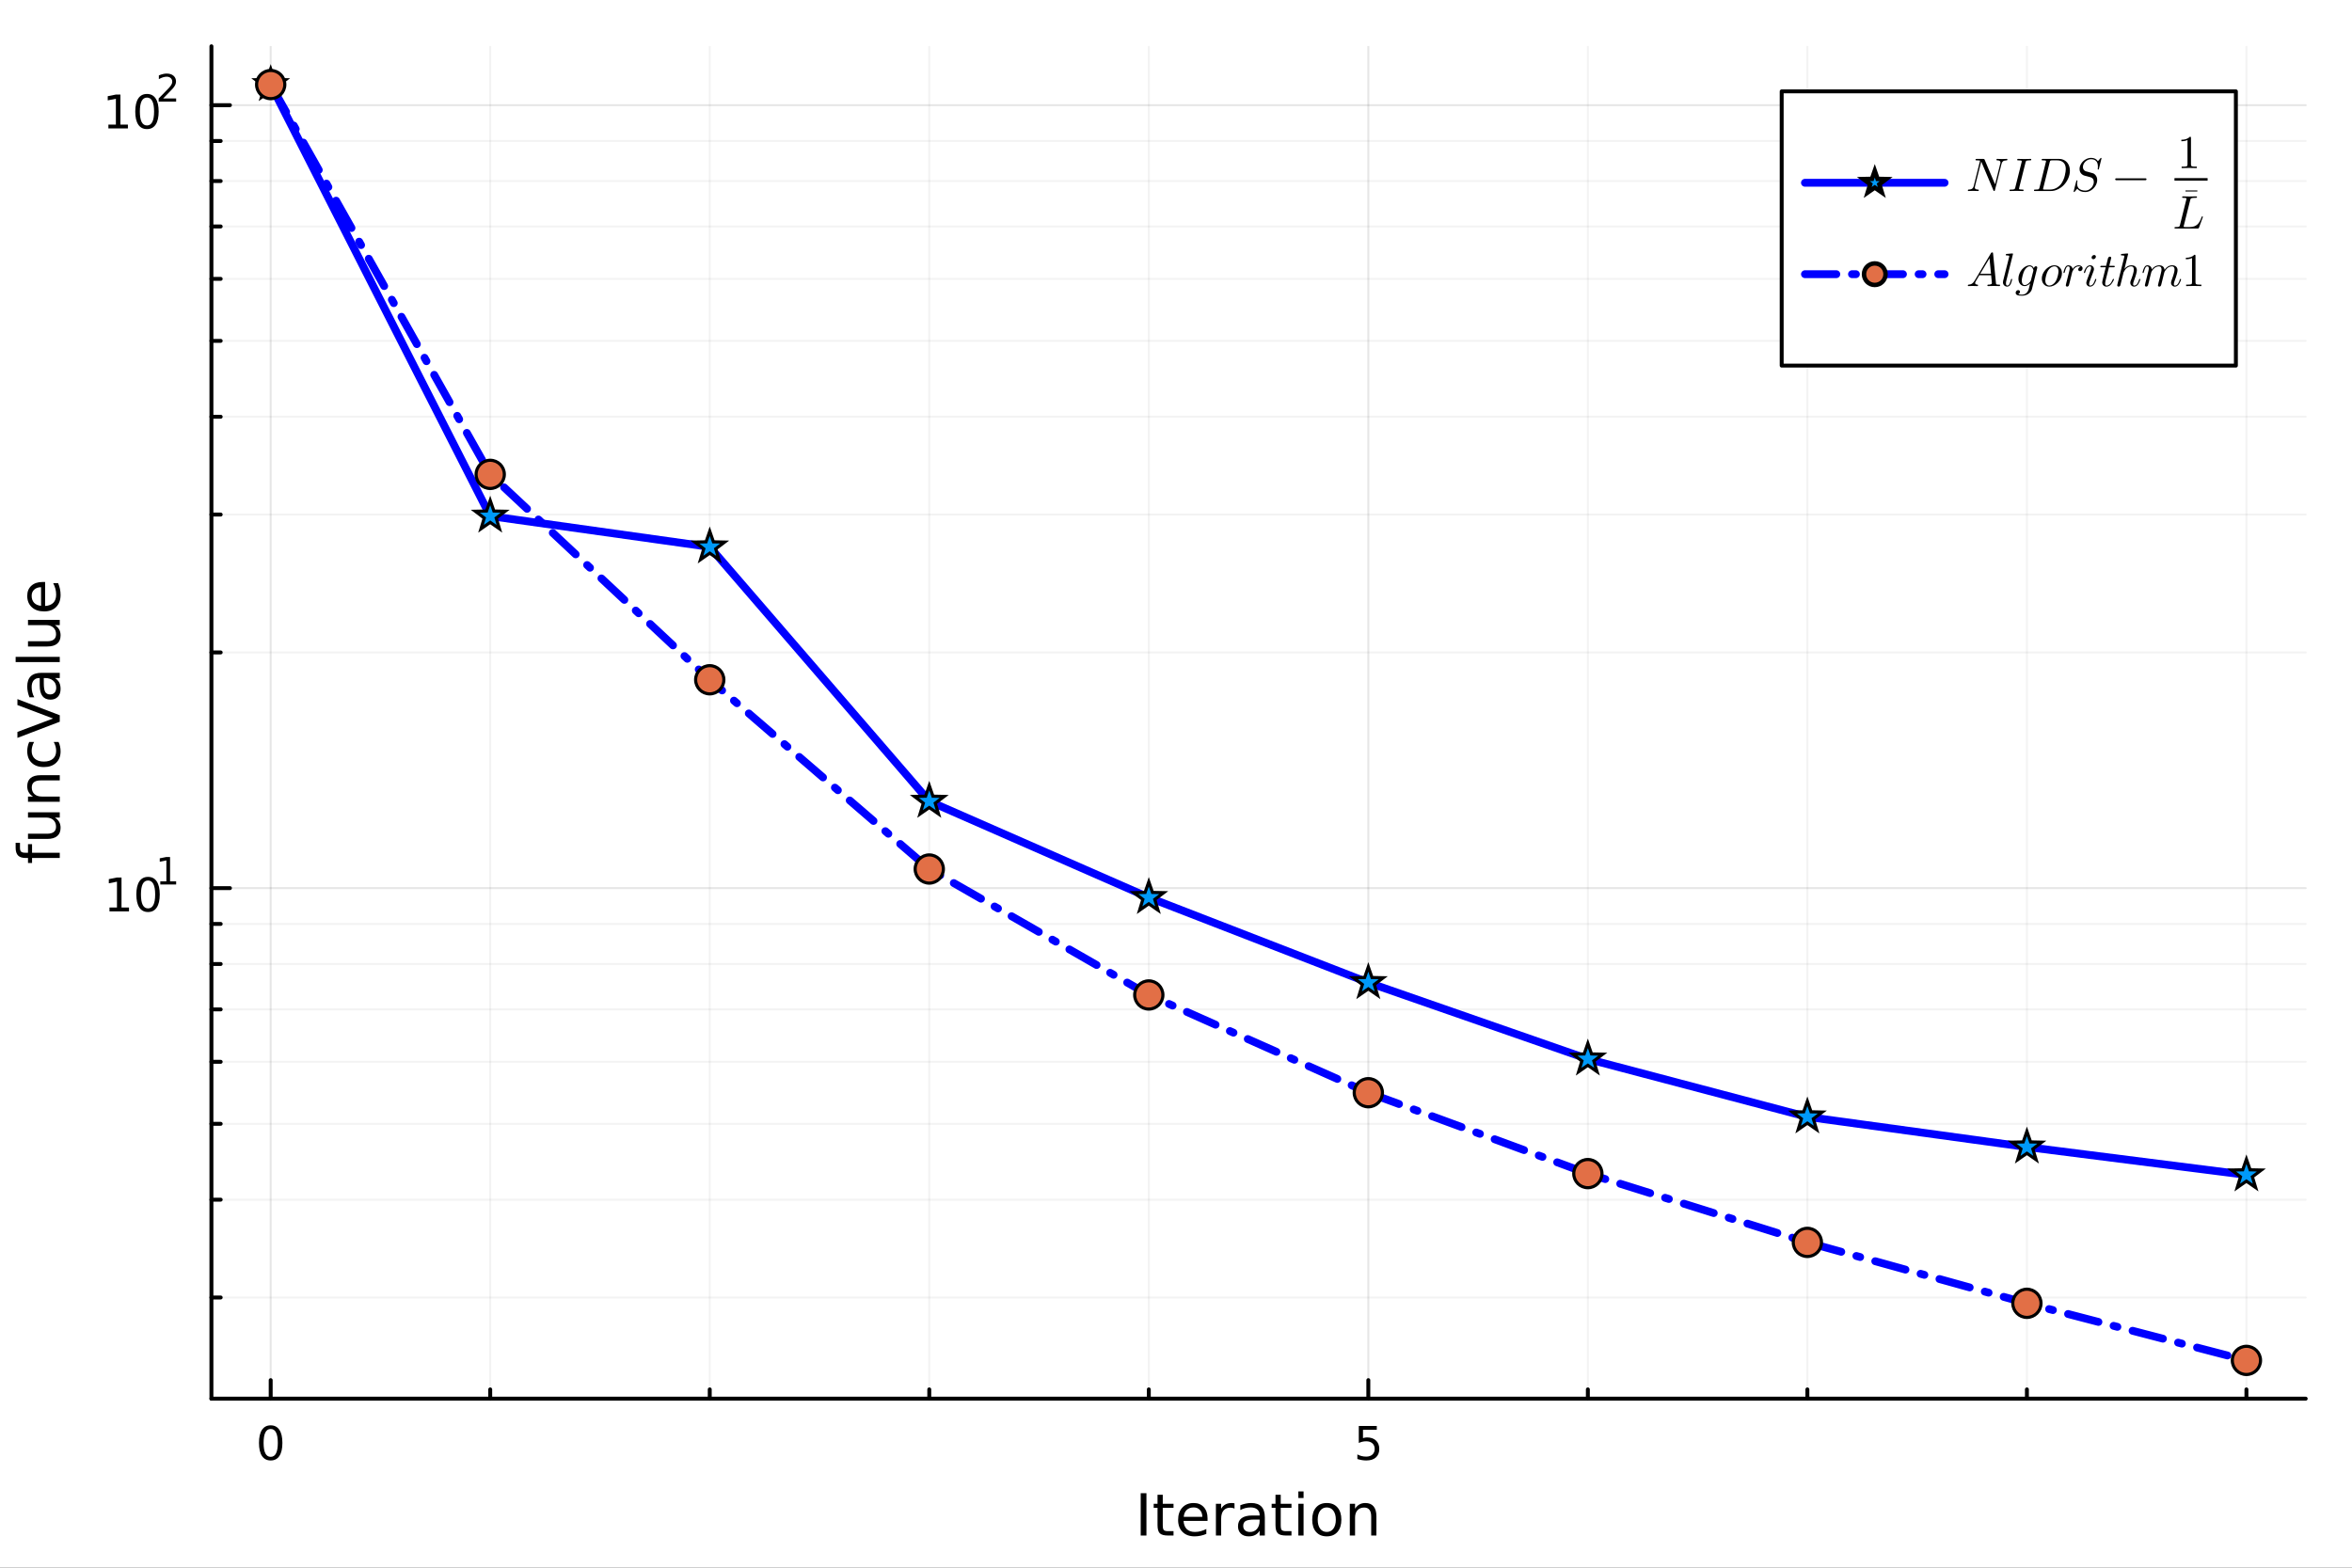 <?xml version="1.0" encoding="utf-8"?>
<svg xmlns="http://www.w3.org/2000/svg" xmlns:xlink="http://www.w3.org/1999/xlink" width="600" height="400" viewBox="0 0 2400 1600">
<rect x="0" y="0" width="2400" height="1600" fill="#333333" stroke="none"/>
<defs>
  <clipPath id="clip050">
    <rect x="0" y="0" width="2400" height="1600"/>
  </clipPath>
</defs>
<path clip-path="url(#clip050)" d="M0 1600 L2400 1600 L2400 0 L0 0  Z" fill="#ffffff" fill-rule="evenodd" fill-opacity="1"/>
<defs>
  <clipPath id="clip051">
    <rect x="480" y="0" width="1681" height="1600"/>
  </clipPath>
</defs>
<path clip-path="url(#clip050)" d="M215.737 1427.5 L2352.76 1427.5 L2352.76 47.244 L215.737 47.244  Z" fill="#ffffff" fill-rule="evenodd" fill-opacity="1"/>
<defs>
  <clipPath id="clip052">
    <rect x="215" y="47" width="2138" height="1381"/>
  </clipPath>
</defs>
<polyline clip-path="url(#clip052)" style="stroke:#000000; stroke-linecap:round; stroke-linejoin:round; stroke-width:2; stroke-opacity:0.05; fill:none" points="500.225,1427.5 500.225,47.244 "/>
<polyline clip-path="url(#clip052)" style="stroke:#000000; stroke-linecap:round; stroke-linejoin:round; stroke-width:2; stroke-opacity:0.05; fill:none" points="724.231,1427.5 724.231,47.244 "/>
<polyline clip-path="url(#clip052)" style="stroke:#000000; stroke-linecap:round; stroke-linejoin:round; stroke-width:2; stroke-opacity:0.05; fill:none" points="948.237,1427.5 948.237,47.244 "/>
<polyline clip-path="url(#clip052)" style="stroke:#000000; stroke-linecap:round; stroke-linejoin:round; stroke-width:2; stroke-opacity:0.05; fill:none" points="1172.24,1427.5 1172.24,47.244 "/>
<polyline clip-path="url(#clip052)" style="stroke:#000000; stroke-linecap:round; stroke-linejoin:round; stroke-width:2; stroke-opacity:0.05; fill:none" points="1620.26,1427.5 1620.26,47.244 "/>
<polyline clip-path="url(#clip052)" style="stroke:#000000; stroke-linecap:round; stroke-linejoin:round; stroke-width:2; stroke-opacity:0.05; fill:none" points="1844.26,1427.5 1844.26,47.244 "/>
<polyline clip-path="url(#clip052)" style="stroke:#000000; stroke-linecap:round; stroke-linejoin:round; stroke-width:2; stroke-opacity:0.05; fill:none" points="2068.27,1427.5 2068.27,47.244 "/>
<polyline clip-path="url(#clip052)" style="stroke:#000000; stroke-linecap:round; stroke-linejoin:round; stroke-width:2; stroke-opacity:0.05; fill:none" points="2292.27,1427.5 2292.27,47.244 "/>
<polyline clip-path="url(#clip052)" style="stroke:#000000; stroke-linecap:round; stroke-linejoin:round; stroke-width:2; stroke-opacity:0.05; fill:none" points="215.737,1324.24 2352.76,1324.24 "/>
<polyline clip-path="url(#clip052)" style="stroke:#000000; stroke-linecap:round; stroke-linejoin:round; stroke-width:2; stroke-opacity:0.05; fill:none" points="215.737,1224.4 2352.76,1224.4 "/>
<polyline clip-path="url(#clip052)" style="stroke:#000000; stroke-linecap:round; stroke-linejoin:round; stroke-width:2; stroke-opacity:0.05; fill:none" points="215.737,1146.97 2352.76,1146.97 "/>
<polyline clip-path="url(#clip052)" style="stroke:#000000; stroke-linecap:round; stroke-linejoin:round; stroke-width:2; stroke-opacity:0.05; fill:none" points="215.737,1083.69 2352.76,1083.69 "/>
<polyline clip-path="url(#clip052)" style="stroke:#000000; stroke-linecap:round; stroke-linejoin:round; stroke-width:2; stroke-opacity:0.05; fill:none" points="215.737,1030.2 2352.76,1030.2 "/>
<polyline clip-path="url(#clip052)" style="stroke:#000000; stroke-linecap:round; stroke-linejoin:round; stroke-width:2; stroke-opacity:0.05; fill:none" points="215.737,983.859 2352.76,983.859 "/>
<polyline clip-path="url(#clip052)" style="stroke:#000000; stroke-linecap:round; stroke-linejoin:round; stroke-width:2; stroke-opacity:0.05; fill:none" points="215.737,942.985 2352.76,942.985 "/>
<polyline clip-path="url(#clip052)" style="stroke:#000000; stroke-linecap:round; stroke-linejoin:round; stroke-width:2; stroke-opacity:0.05; fill:none" points="215.737,665.876 2352.76,665.876 "/>
<polyline clip-path="url(#clip052)" style="stroke:#000000; stroke-linecap:round; stroke-linejoin:round; stroke-width:2; stroke-opacity:0.05; fill:none" points="215.737,525.166 2352.76,525.166 "/>
<polyline clip-path="url(#clip052)" style="stroke:#000000; stroke-linecap:round; stroke-linejoin:round; stroke-width:2; stroke-opacity:0.05; fill:none" points="215.737,425.331 2352.76,425.331 "/>
<polyline clip-path="url(#clip052)" style="stroke:#000000; stroke-linecap:round; stroke-linejoin:round; stroke-width:2; stroke-opacity:0.05; fill:none" points="215.737,347.893 2352.76,347.893 "/>
<polyline clip-path="url(#clip052)" style="stroke:#000000; stroke-linecap:round; stroke-linejoin:round; stroke-width:2; stroke-opacity:0.05; fill:none" points="215.737,284.621 2352.76,284.621 "/>
<polyline clip-path="url(#clip052)" style="stroke:#000000; stroke-linecap:round; stroke-linejoin:round; stroke-width:2; stroke-opacity:0.05; fill:none" points="215.737,231.126 2352.76,231.126 "/>
<polyline clip-path="url(#clip052)" style="stroke:#000000; stroke-linecap:round; stroke-linejoin:round; stroke-width:2; stroke-opacity:0.05; fill:none" points="215.737,184.786 2352.76,184.786 "/>
<polyline clip-path="url(#clip052)" style="stroke:#000000; stroke-linecap:round; stroke-linejoin:round; stroke-width:2; stroke-opacity:0.05; fill:none" points="215.737,143.911 2352.76,143.911 "/>
<polyline clip-path="url(#clip052)" style="stroke:#000000; stroke-linecap:round; stroke-linejoin:round; stroke-width:2; stroke-opacity:0.1; fill:none" points="276.219,1427.5 276.219,47.244 "/>
<polyline clip-path="url(#clip052)" style="stroke:#000000; stroke-linecap:round; stroke-linejoin:round; stroke-width:2; stroke-opacity:0.1; fill:none" points="1396.25,1427.5 1396.25,47.244 "/>
<polyline clip-path="url(#clip052)" style="stroke:#000000; stroke-linecap:round; stroke-linejoin:round; stroke-width:2; stroke-opacity:0.1; fill:none" points="215.737,906.421 2352.76,906.421 "/>
<polyline clip-path="url(#clip052)" style="stroke:#000000; stroke-linecap:round; stroke-linejoin:round; stroke-width:2; stroke-opacity:0.1; fill:none" points="215.737,107.348 2352.76,107.348 "/>
<polyline clip-path="url(#clip050)" style="stroke:#000000; stroke-linecap:round; stroke-linejoin:round; stroke-width:4; stroke-opacity:1; fill:none" points="215.737,1427.5 2352.76,1427.5 "/>
<polyline clip-path="url(#clip050)" style="stroke:#000000; stroke-linecap:round; stroke-linejoin:round; stroke-width:4; stroke-opacity:1; fill:none" points="276.219,1427.5 276.219,1408.6 "/>
<polyline clip-path="url(#clip050)" style="stroke:#000000; stroke-linecap:round; stroke-linejoin:round; stroke-width:4; stroke-opacity:1; fill:none" points="1396.25,1427.5 1396.25,1408.6 "/>
<polyline clip-path="url(#clip050)" style="stroke:#000000; stroke-linecap:round; stroke-linejoin:round; stroke-width:4; stroke-opacity:1; fill:none" points="500.225,1427.5 500.225,1418.05 "/>
<polyline clip-path="url(#clip050)" style="stroke:#000000; stroke-linecap:round; stroke-linejoin:round; stroke-width:4; stroke-opacity:1; fill:none" points="724.231,1427.5 724.231,1418.05 "/>
<polyline clip-path="url(#clip050)" style="stroke:#000000; stroke-linecap:round; stroke-linejoin:round; stroke-width:4; stroke-opacity:1; fill:none" points="948.237,1427.5 948.237,1418.05 "/>
<polyline clip-path="url(#clip050)" style="stroke:#000000; stroke-linecap:round; stroke-linejoin:round; stroke-width:4; stroke-opacity:1; fill:none" points="1172.24,1427.5 1172.24,1418.05 "/>
<polyline clip-path="url(#clip050)" style="stroke:#000000; stroke-linecap:round; stroke-linejoin:round; stroke-width:4; stroke-opacity:1; fill:none" points="1620.26,1427.5 1620.26,1418.05 "/>
<polyline clip-path="url(#clip050)" style="stroke:#000000; stroke-linecap:round; stroke-linejoin:round; stroke-width:4; stroke-opacity:1; fill:none" points="1844.26,1427.5 1844.26,1418.05 "/>
<polyline clip-path="url(#clip050)" style="stroke:#000000; stroke-linecap:round; stroke-linejoin:round; stroke-width:4; stroke-opacity:1; fill:none" points="2068.27,1427.5 2068.27,1418.05 "/>
<polyline clip-path="url(#clip050)" style="stroke:#000000; stroke-linecap:round; stroke-linejoin:round; stroke-width:4; stroke-opacity:1; fill:none" points="2292.27,1427.5 2292.27,1418.05 "/>
<path clip-path="url(#clip050)" d="M276.219 1458.42 Q272.608 1458.42 270.779 1461.98 Q268.974 1465.52 268.974 1472.65 Q268.974 1479.76 270.779 1483.33 Q272.608 1486.87 276.219 1486.87 Q279.853 1486.87 281.659 1483.33 Q283.487 1479.76 283.487 1472.65 Q283.487 1465.52 281.659 1461.98 Q279.853 1458.42 276.219 1458.42 M276.219 1454.71 Q282.029 1454.71 285.085 1459.32 Q288.163 1463.9 288.163 1472.65 Q288.163 1481.38 285.085 1485.99 Q282.029 1490.57 276.219 1490.57 Q270.409 1490.57 267.33 1485.99 Q264.275 1481.38 264.275 1472.65 Q264.275 1463.9 267.33 1459.32 Q270.409 1454.71 276.219 1454.71 Z" fill="#000000" fill-rule="nonzero" fill-opacity="1" /><path clip-path="url(#clip050)" d="M1386.53 1455.34 L1404.88 1455.34 L1404.88 1459.28 L1390.81 1459.28 L1390.81 1467.75 Q1391.83 1467.4 1392.85 1467.24 Q1393.87 1467.05 1394.88 1467.05 Q1400.67 1467.05 1404.05 1470.22 Q1407.43 1473.4 1407.43 1478.81 Q1407.43 1484.39 1403.96 1487.49 Q1400.49 1490.57 1394.17 1490.57 Q1391.99 1490.57 1389.72 1490.2 Q1387.48 1489.83 1385.07 1489.09 L1385.07 1484.39 Q1387.15 1485.52 1389.37 1486.08 Q1391.6 1486.64 1394.07 1486.64 Q1398.08 1486.64 1400.42 1484.53 Q1402.75 1482.42 1402.75 1478.81 Q1402.75 1475.2 1400.42 1473.09 Q1398.08 1470.99 1394.07 1470.99 Q1392.2 1470.99 1390.32 1471.4 Q1388.47 1471.82 1386.53 1472.7 L1386.53 1455.34 Z" fill="#000000" fill-rule="nonzero" fill-opacity="1" /><path clip-path="url(#clip050)" d="M1163.99 1523.98 L1169.84 1523.98 L1169.84 1567.18 L1163.99 1567.18 L1163.99 1523.98 Z" fill="#000000" fill-rule="nonzero" fill-opacity="1" /><path clip-path="url(#clip050)" d="M1186.5 1525.57 L1186.5 1534.77 L1197.47 1534.77 L1197.47 1538.91 L1186.5 1538.91 L1186.5 1556.5 Q1186.5 1560.47 1187.57 1561.6 Q1188.67 1562.72 1192 1562.72 L1197.47 1562.72 L1197.47 1567.18 L1192 1567.18 Q1185.84 1567.18 1183.49 1564.89 Q1181.15 1562.58 1181.15 1556.5 L1181.15 1538.91 L1177.24 1538.91 L1177.24 1534.77 L1181.15 1534.77 L1181.15 1525.57 L1186.5 1525.57 Z" fill="#000000" fill-rule="nonzero" fill-opacity="1" /><path clip-path="url(#clip050)" d="M1232.19 1549.65 L1232.19 1552.25 L1207.71 1552.25 Q1208.06 1557.75 1211.01 1560.64 Q1213.99 1563.51 1219.29 1563.51 Q1222.35 1563.51 1225.22 1562.75 Q1228.11 1562 1230.95 1560.5 L1230.95 1565.53 Q1228.08 1566.75 1225.07 1567.38 Q1222.07 1568.02 1218.97 1568.02 Q1211.21 1568.02 1206.67 1563.51 Q1202.16 1558.99 1202.16 1551.29 Q1202.16 1543.34 1206.44 1538.68 Q1210.75 1533.99 1218.04 1533.99 Q1224.58 1533.99 1228.37 1538.22 Q1232.19 1542.41 1232.19 1549.65 M1226.87 1548.08 Q1226.81 1543.71 1224.41 1541.11 Q1222.04 1538.51 1218.1 1538.51 Q1213.65 1538.51 1210.95 1541.02 Q1208.29 1543.54 1207.89 1548.11 L1226.87 1548.08 Z" fill="#000000" fill-rule="nonzero" fill-opacity="1" /><path clip-path="url(#clip050)" d="M1259.71 1539.75 Q1258.81 1539.23 1257.74 1539 Q1256.7 1538.74 1255.43 1538.74 Q1250.91 1538.74 1248.48 1541.69 Q1246.08 1544.61 1246.08 1550.11 L1246.08 1567.18 L1240.73 1567.18 L1240.73 1534.77 L1246.08 1534.77 L1246.08 1539.81 Q1247.76 1536.86 1250.45 1535.44 Q1253.14 1533.99 1256.99 1533.99 Q1257.54 1533.99 1258.21 1534.08 Q1258.87 1534.14 1259.68 1534.28 L1259.71 1539.75 Z" fill="#000000" fill-rule="nonzero" fill-opacity="1" /><path clip-path="url(#clip050)" d="M1280.02 1550.89 Q1273.57 1550.89 1271.08 1552.37 Q1268.59 1553.84 1268.59 1557.4 Q1268.59 1560.24 1270.44 1561.91 Q1272.33 1563.56 1275.54 1563.56 Q1279.96 1563.56 1282.63 1560.44 Q1285.32 1557.28 1285.32 1552.08 L1285.32 1550.89 L1280.02 1550.89 M1290.64 1548.69 L1290.64 1567.18 L1285.32 1567.18 L1285.32 1562.26 Q1283.49 1565.21 1280.77 1566.63 Q1278.05 1568.02 1274.12 1568.02 Q1269.14 1568.02 1266.19 1565.24 Q1263.27 1562.43 1263.27 1557.75 Q1263.27 1552.28 1266.91 1549.5 Q1270.59 1546.72 1277.85 1546.72 L1285.32 1546.72 L1285.32 1546.2 Q1285.32 1542.53 1282.89 1540.53 Q1280.49 1538.51 1276.12 1538.51 Q1273.34 1538.51 1270.7 1539.17 Q1268.07 1539.84 1265.64 1541.17 L1265.64 1536.25 Q1268.56 1535.12 1271.31 1534.57 Q1274.06 1533.99 1276.67 1533.99 Q1283.7 1533.99 1287.17 1537.64 Q1290.64 1541.28 1290.64 1548.69 Z" fill="#000000" fill-rule="nonzero" fill-opacity="1" /><path clip-path="url(#clip050)" d="M1306.87 1525.57 L1306.87 1534.77 L1317.84 1534.77 L1317.84 1538.91 L1306.87 1538.91 L1306.87 1556.5 Q1306.87 1560.47 1307.94 1561.6 Q1309.04 1562.72 1312.37 1562.72 L1317.84 1562.72 L1317.84 1567.18 L1312.37 1567.18 Q1306.21 1567.18 1303.86 1564.89 Q1301.52 1562.58 1301.52 1556.5 L1301.52 1538.91 L1297.61 1538.91 L1297.61 1534.77 L1301.52 1534.77 L1301.52 1525.57 L1306.87 1525.57 Z" fill="#000000" fill-rule="nonzero" fill-opacity="1" /><path clip-path="url(#clip050)" d="M1324.84 1534.77 L1330.17 1534.77 L1330.17 1567.18 L1324.84 1567.18 L1324.84 1534.77 M1324.84 1522.16 L1330.17 1522.16 L1330.17 1528.9 L1324.84 1528.9 L1324.84 1522.16 Z" fill="#000000" fill-rule="nonzero" fill-opacity="1" /><path clip-path="url(#clip050)" d="M1353.86 1538.51 Q1349.58 1538.51 1347.09 1541.86 Q1344.61 1545.19 1344.61 1551.01 Q1344.61 1556.82 1347.06 1560.18 Q1349.55 1563.51 1353.86 1563.51 Q1358.12 1563.51 1360.61 1560.15 Q1363.09 1556.79 1363.09 1551.01 Q1363.09 1545.25 1360.61 1541.89 Q1358.12 1538.51 1353.86 1538.51 M1353.86 1533.99 Q1360.81 1533.99 1364.77 1538.51 Q1368.74 1543.02 1368.74 1551.01 Q1368.74 1558.96 1364.77 1563.51 Q1360.81 1568.02 1353.86 1568.02 Q1346.89 1568.02 1342.93 1563.51 Q1338.99 1558.96 1338.99 1551.01 Q1338.99 1543.02 1342.93 1538.51 Q1346.89 1533.99 1353.86 1533.99 Z" fill="#000000" fill-rule="nonzero" fill-opacity="1" /><path clip-path="url(#clip050)" d="M1404.5 1547.62 L1404.5 1567.18 L1399.18 1567.18 L1399.18 1547.79 Q1399.18 1543.19 1397.38 1540.91 Q1395.59 1538.62 1392 1538.62 Q1387.69 1538.62 1385.2 1541.37 Q1382.71 1544.12 1382.71 1548.86 L1382.71 1567.18 L1377.36 1567.18 L1377.36 1534.77 L1382.71 1534.77 L1382.71 1539.81 Q1384.62 1536.88 1387.2 1535.44 Q1389.8 1533.99 1393.19 1533.99 Q1398.77 1533.99 1401.64 1537.46 Q1404.5 1540.91 1404.5 1547.62 Z" fill="#000000" fill-rule="nonzero" fill-opacity="1" /><polyline clip-path="url(#clip050)" style="stroke:#000000; stroke-linecap:round; stroke-linejoin:round; stroke-width:4; stroke-opacity:1; fill:none" points="215.737,1427.5 215.737,47.244 "/>
<polyline clip-path="url(#clip050)" style="stroke:#000000; stroke-linecap:round; stroke-linejoin:round; stroke-width:4; stroke-opacity:1; fill:none" points="215.737,906.421 234.635,906.421 "/>
<polyline clip-path="url(#clip050)" style="stroke:#000000; stroke-linecap:round; stroke-linejoin:round; stroke-width:4; stroke-opacity:1; fill:none" points="215.737,107.348 234.635,107.348 "/>
<polyline clip-path="url(#clip050)" style="stroke:#000000; stroke-linecap:round; stroke-linejoin:round; stroke-width:4; stroke-opacity:1; fill:none" points="215.737,1324.24 225.186,1324.24 "/>
<polyline clip-path="url(#clip050)" style="stroke:#000000; stroke-linecap:round; stroke-linejoin:round; stroke-width:4; stroke-opacity:1; fill:none" points="215.737,1224.4 225.186,1224.4 "/>
<polyline clip-path="url(#clip050)" style="stroke:#000000; stroke-linecap:round; stroke-linejoin:round; stroke-width:4; stroke-opacity:1; fill:none" points="215.737,1146.97 225.186,1146.97 "/>
<polyline clip-path="url(#clip050)" style="stroke:#000000; stroke-linecap:round; stroke-linejoin:round; stroke-width:4; stroke-opacity:1; fill:none" points="215.737,1083.69 225.186,1083.69 "/>
<polyline clip-path="url(#clip050)" style="stroke:#000000; stroke-linecap:round; stroke-linejoin:round; stroke-width:4; stroke-opacity:1; fill:none" points="215.737,1030.2 225.186,1030.2 "/>
<polyline clip-path="url(#clip050)" style="stroke:#000000; stroke-linecap:round; stroke-linejoin:round; stroke-width:4; stroke-opacity:1; fill:none" points="215.737,983.859 225.186,983.859 "/>
<polyline clip-path="url(#clip050)" style="stroke:#000000; stroke-linecap:round; stroke-linejoin:round; stroke-width:4; stroke-opacity:1; fill:none" points="215.737,942.985 225.186,942.985 "/>
<polyline clip-path="url(#clip050)" style="stroke:#000000; stroke-linecap:round; stroke-linejoin:round; stroke-width:4; stroke-opacity:1; fill:none" points="215.737,665.876 225.186,665.876 "/>
<polyline clip-path="url(#clip050)" style="stroke:#000000; stroke-linecap:round; stroke-linejoin:round; stroke-width:4; stroke-opacity:1; fill:none" points="215.737,525.166 225.186,525.166 "/>
<polyline clip-path="url(#clip050)" style="stroke:#000000; stroke-linecap:round; stroke-linejoin:round; stroke-width:4; stroke-opacity:1; fill:none" points="215.737,425.331 225.186,425.331 "/>
<polyline clip-path="url(#clip050)" style="stroke:#000000; stroke-linecap:round; stroke-linejoin:round; stroke-width:4; stroke-opacity:1; fill:none" points="215.737,347.893 225.186,347.893 "/>
<polyline clip-path="url(#clip050)" style="stroke:#000000; stroke-linecap:round; stroke-linejoin:round; stroke-width:4; stroke-opacity:1; fill:none" points="215.737,284.621 225.186,284.621 "/>
<polyline clip-path="url(#clip050)" style="stroke:#000000; stroke-linecap:round; stroke-linejoin:round; stroke-width:4; stroke-opacity:1; fill:none" points="215.737,231.126 225.186,231.126 "/>
<polyline clip-path="url(#clip050)" style="stroke:#000000; stroke-linecap:round; stroke-linejoin:round; stroke-width:4; stroke-opacity:1; fill:none" points="215.737,184.786 225.186,184.786 "/>
<polyline clip-path="url(#clip050)" style="stroke:#000000; stroke-linecap:round; stroke-linejoin:round; stroke-width:4; stroke-opacity:1; fill:none" points="215.737,143.911 225.186,143.911 "/>
<path clip-path="url(#clip050)" d="M111.721 926.213 L119.36 926.213 L119.36 899.848 L111.05 901.515 L111.05 897.255 L119.314 895.589 L123.99 895.589 L123.99 926.213 L131.628 926.213 L131.628 930.149 L111.721 930.149 L111.721 926.213 Z" fill="#000000" fill-rule="nonzero" fill-opacity="1" /><path clip-path="url(#clip050)" d="M151.073 898.667 Q147.462 898.667 145.633 902.232 Q143.827 905.774 143.827 912.903 Q143.827 920.01 145.633 923.575 Q147.462 927.116 151.073 927.116 Q154.707 927.116 156.513 923.575 Q158.341 920.01 158.341 912.903 Q158.341 905.774 156.513 902.232 Q154.707 898.667 151.073 898.667 M151.073 894.964 Q156.883 894.964 159.938 899.57 Q163.017 904.153 163.017 912.903 Q163.017 921.63 159.938 926.237 Q156.883 930.82 151.073 930.82 Q145.263 930.82 142.184 926.237 Q139.128 921.63 139.128 912.903 Q139.128 904.153 142.184 899.57 Q145.263 894.964 151.073 894.964 Z" fill="#000000" fill-rule="nonzero" fill-opacity="1" /><path clip-path="url(#clip050)" d="M163.563 899.541 L169.769 899.541 L169.769 878.119 L163.017 879.473 L163.017 876.012 L169.732 874.658 L173.531 874.658 L173.531 899.541 L179.737 899.541 L179.737 902.738 L163.563 902.738 L163.563 899.541 Z" fill="#000000" fill-rule="nonzero" fill-opacity="1" /><path clip-path="url(#clip050)" d="M110.611 127.14 L118.25 127.14 L118.25 100.775 L109.94 102.441 L109.94 98.182 L118.204 96.516 L122.88 96.516 L122.88 127.14 L130.519 127.14 L130.519 131.075 L110.611 131.075 L110.611 127.14 Z" fill="#000000" fill-rule="nonzero" fill-opacity="1" /><path clip-path="url(#clip050)" d="M149.963 99.594 Q146.352 99.594 144.523 103.159 Q142.718 106.701 142.718 113.83 Q142.718 120.937 144.523 124.501 Q146.352 128.043 149.963 128.043 Q153.597 128.043 155.403 124.501 Q157.232 120.937 157.232 113.83 Q157.232 106.701 155.403 103.159 Q153.597 99.594 149.963 99.594 M149.963 95.891 Q155.773 95.891 158.829 100.497 Q161.907 105.08 161.907 113.83 Q161.907 122.557 158.829 127.163 Q155.773 131.747 149.963 131.747 Q144.153 131.747 141.074 127.163 Q138.019 122.557 138.019 113.83 Q138.019 105.08 141.074 100.497 Q144.153 95.891 149.963 95.891 Z" fill="#000000" fill-rule="nonzero" fill-opacity="1" /><path clip-path="url(#clip050)" d="M166.478 100.468 L179.737 100.468 L179.737 103.665 L161.907 103.665 L161.907 100.468 Q164.07 98.23 167.794 94.468 Q171.537 90.688 172.496 89.597 Q174.321 87.547 175.035 86.136 Q175.769 84.707 175.769 83.334 Q175.769 81.096 174.189 79.685 Q172.628 78.275 170.108 78.275 Q168.321 78.275 166.327 78.895 Q164.352 79.516 162.096 80.776 L162.096 76.939 Q164.39 76.018 166.384 75.547 Q168.377 75.077 170.032 75.077 Q174.396 75.077 176.991 77.259 Q179.587 79.441 179.587 83.089 Q179.587 84.82 178.929 86.381 Q178.289 87.923 176.578 90.029 Q176.107 90.575 173.587 93.189 Q171.067 95.785 166.478 100.468 Z" fill="#000000" fill-rule="nonzero" fill-opacity="1" /><path clip-path="url(#clip050)" d="M15.957 860.129 L20.384 860.129 L20.384 865.221 Q20.384 868.086 21.542 869.214 Q22.699 870.314 25.708 870.314 L28.573 870.314 L28.573 861.547 L32.711 861.547 L32.711 870.314 L60.98 870.314 L60.98 875.667 L32.711 875.667 L32.711 880.76 L28.573 880.76 L28.573 875.667 L26.316 875.667 Q20.905 875.667 18.446 873.15 Q15.957 870.632 15.957 865.164 L15.957 860.129 Z" fill="#000000" fill-rule="nonzero" fill-opacity="1" /><path clip-path="url(#clip050)" d="M48.191 856.223 L28.573 856.223 L28.573 850.899 L47.988 850.899 Q52.589 850.899 54.904 849.105 Q57.19 847.311 57.19 843.723 Q57.19 839.411 54.441 836.923 Q51.692 834.406 46.947 834.406 L28.573 834.406 L28.573 829.082 L60.98 829.082 L60.98 834.406 L56.003 834.406 Q58.955 836.344 60.401 838.919 Q61.819 841.466 61.819 844.851 Q61.819 850.436 58.347 853.329 Q54.875 856.223 48.191 856.223 M27.792 842.826 L27.792 842.826 Z" fill="#000000" fill-rule="nonzero" fill-opacity="1" /><path clip-path="url(#clip050)" d="M41.42 791.177 L60.98 791.177 L60.98 796.501 L41.594 796.501 Q36.993 796.501 34.707 798.295 Q32.421 800.089 32.421 803.677 Q32.421 807.988 35.17 810.476 Q37.919 812.965 42.664 812.965 L60.98 812.965 L60.98 818.318 L28.573 818.318 L28.573 812.965 L33.608 812.965 Q30.685 811.055 29.238 808.48 Q27.792 805.876 27.792 802.49 Q27.792 796.906 31.264 794.041 Q34.707 791.177 41.42 791.177 Z" fill="#000000" fill-rule="nonzero" fill-opacity="1" /><path clip-path="url(#clip050)" d="M29.817 757.236 L34.794 757.236 Q33.55 759.493 32.942 761.779 Q32.306 764.036 32.306 766.35 Q32.306 771.53 35.604 774.394 Q38.874 777.259 44.806 777.259 Q50.737 777.259 54.036 774.394 Q57.305 771.53 57.305 766.35 Q57.305 764.036 56.698 761.779 Q56.061 759.493 54.817 757.236 L59.736 757.236 Q60.778 759.464 61.298 761.865 Q61.819 764.238 61.819 766.929 Q61.819 774.25 57.219 778.561 Q52.618 782.872 44.806 782.872 Q36.877 782.872 32.334 778.532 Q27.792 774.163 27.792 766.582 Q27.792 764.122 28.312 761.779 Q28.804 759.435 29.817 757.236 Z" fill="#000000" fill-rule="nonzero" fill-opacity="1" /><path clip-path="url(#clip050)" d="M60.98 736.605 L17.78 753.098 L17.78 746.993 L54.151 733.307 L17.78 719.591 L17.78 713.515 L60.98 729.979 L60.98 736.605 Z" fill="#000000" fill-rule="nonzero" fill-opacity="1" /><path clip-path="url(#clip050)" d="M44.69 697.311 Q44.69 703.764 46.165 706.252 Q47.641 708.741 51.2 708.741 Q54.036 708.741 55.714 706.889 Q57.363 705.008 57.363 701.796 Q57.363 697.369 54.238 694.707 Q51.084 692.016 45.876 692.016 L44.69 692.016 L44.69 697.311 M42.491 686.692 L60.98 686.692 L60.98 692.016 L56.061 692.016 Q59.013 693.839 60.43 696.559 Q61.819 699.279 61.819 703.214 Q61.819 708.191 59.041 711.142 Q56.235 714.065 51.547 714.065 Q46.079 714.065 43.301 710.419 Q40.523 706.744 40.523 699.482 L40.523 692.016 L40.002 692.016 Q36.328 692.016 34.331 694.447 Q32.306 696.848 32.306 701.218 Q32.306 703.995 32.971 706.628 Q33.637 709.262 34.968 711.692 L30.049 711.692 Q28.92 708.77 28.37 706.021 Q27.792 703.272 27.792 700.668 Q27.792 693.637 31.438 690.164 Q35.083 686.692 42.491 686.692 Z" fill="#000000" fill-rule="nonzero" fill-opacity="1" /><path clip-path="url(#clip050)" d="M15.957 675.726 L15.957 670.402 L60.98 670.402 L60.98 675.726 L15.957 675.726 Z" fill="#000000" fill-rule="nonzero" fill-opacity="1" /><path clip-path="url(#clip050)" d="M48.191 659.812 L28.573 659.812 L28.573 654.488 L47.988 654.488 Q52.589 654.488 54.904 652.694 Q57.19 650.9 57.19 647.312 Q57.19 643 54.441 640.512 Q51.692 637.995 46.947 637.995 L28.573 637.995 L28.573 632.671 L60.98 632.671 L60.98 637.995 L56.003 637.995 Q58.955 639.933 60.401 642.508 Q61.819 645.055 61.819 648.44 Q61.819 654.025 58.347 656.918 Q54.875 659.812 48.191 659.812 M27.792 646.415 L27.792 646.415 Z" fill="#000000" fill-rule="nonzero" fill-opacity="1" /><path clip-path="url(#clip050)" d="M43.446 593.984 L46.05 593.984 L46.05 618.463 Q51.547 618.116 54.441 615.165 Q57.305 612.185 57.305 606.889 Q57.305 603.822 56.553 600.958 Q55.801 598.064 54.296 595.229 L59.331 595.229 Q60.546 598.093 61.183 601.102 Q61.819 604.112 61.819 607.208 Q61.819 614.962 57.305 619.505 Q52.791 624.019 45.095 624.019 Q37.138 624.019 32.479 619.737 Q27.792 615.425 27.792 608.134 Q27.792 601.594 32.016 597.804 Q36.212 593.984 43.446 593.984 M41.883 599.308 Q37.514 599.366 34.91 601.768 Q32.306 604.141 32.306 608.076 Q32.306 612.532 34.823 615.223 Q37.34 617.885 41.912 618.29 L41.883 599.308 Z" fill="#000000" fill-rule="nonzero" fill-opacity="1" /><polyline clip-path="url(#clip052)" style="stroke:#0000ff; stroke-linecap:round; stroke-linejoin:round; stroke-width:8; stroke-opacity:1; fill:none" points="276.219,86.308 500.225,526.734 724.231,558.182 948.237,817.787 1172.24,915.997 1396.25,1002.84 1620.26,1080.84 1844.26,1139.92 2068.27,1170.66 2292.27,1199.09 "/>
<path clip-path="url(#clip052)" d="M276.219 70.308 L272.459 81.124 L261.003 81.364 L270.139 88.292 L266.811 99.252 L276.219 92.708 L285.627 99.252 L282.299 88.292 L291.435 81.364 L279.979 81.124 L276.219 70.308 Z" fill="#009af9" fill-rule="evenodd" fill-opacity="1" stroke="#000000" stroke-opacity="1" stroke-width="3.2"/>
<path clip-path="url(#clip052)" d="M500.225 510.734 L496.465 521.55 L485.009 521.79 L494.145 528.718 L490.817 539.678 L500.225 533.134 L509.633 539.678 L506.305 528.718 L515.441 521.79 L503.985 521.55 L500.225 510.734 Z" fill="#009af9" fill-rule="evenodd" fill-opacity="1" stroke="#000000" stroke-opacity="1" stroke-width="3.2"/>
<path clip-path="url(#clip052)" d="M724.231 542.182 L720.471 552.998 L709.015 553.238 L718.151 560.166 L714.823 571.126 L724.231 564.582 L733.639 571.126 L730.311 560.166 L739.447 553.238 L727.991 552.998 L724.231 542.182 Z" fill="#009af9" fill-rule="evenodd" fill-opacity="1" stroke="#000000" stroke-opacity="1" stroke-width="3.2"/>
<path clip-path="url(#clip052)" d="M948.237 801.787 L944.477 812.603 L933.021 812.843 L942.157 819.771 L938.829 830.731 L948.237 824.187 L957.645 830.731 L954.317 819.771 L963.453 812.843 L951.997 812.603 L948.237 801.787 Z" fill="#009af9" fill-rule="evenodd" fill-opacity="1" stroke="#000000" stroke-opacity="1" stroke-width="3.2"/>
<path clip-path="url(#clip052)" d="M1172.24 899.997 L1168.48 910.813 L1157.03 911.053 L1166.16 917.981 L1162.84 928.941 L1172.24 922.397 L1181.65 928.941 L1178.32 917.981 L1187.46 911.053 L1176 910.813 L1172.24 899.997 Z" fill="#009af9" fill-rule="evenodd" fill-opacity="1" stroke="#000000" stroke-opacity="1" stroke-width="3.2"/>
<path clip-path="url(#clip052)" d="M1396.25 986.841 L1392.49 997.657 L1381.03 997.897 L1390.17 1004.82 L1386.84 1015.78 L1396.25 1009.24 L1405.66 1015.78 L1402.33 1004.82 L1411.47 997.897 L1400.01 997.657 L1396.25 986.841 Z" fill="#009af9" fill-rule="evenodd" fill-opacity="1" stroke="#000000" stroke-opacity="1" stroke-width="3.2"/>
<path clip-path="url(#clip052)" d="M1620.26 1064.84 L1616.5 1075.66 L1605.04 1075.9 L1614.18 1082.83 L1610.85 1093.79 L1620.26 1087.24 L1629.66 1093.79 L1626.34 1082.83 L1635.47 1075.9 L1624.02 1075.66 L1620.26 1064.84 Z" fill="#009af9" fill-rule="evenodd" fill-opacity="1" stroke="#000000" stroke-opacity="1" stroke-width="3.2"/>
<path clip-path="url(#clip052)" d="M1844.26 1123.92 L1840.5 1134.73 L1829.05 1134.97 L1838.18 1141.9 L1834.85 1152.86 L1844.26 1146.32 L1853.67 1152.86 L1850.34 1141.9 L1859.48 1134.97 L1848.02 1134.73 L1844.26 1123.92 Z" fill="#009af9" fill-rule="evenodd" fill-opacity="1" stroke="#000000" stroke-opacity="1" stroke-width="3.2"/>
<path clip-path="url(#clip052)" d="M2068.27 1154.66 L2064.51 1165.47 L2053.05 1165.71 L2062.19 1172.64 L2058.86 1183.6 L2068.27 1177.06 L2077.68 1183.6 L2074.35 1172.64 L2083.48 1165.71 L2072.03 1165.47 L2068.27 1154.66 Z" fill="#009af9" fill-rule="evenodd" fill-opacity="1" stroke="#000000" stroke-opacity="1" stroke-width="3.2"/>
<path clip-path="url(#clip052)" d="M2292.27 1183.09 L2288.51 1193.91 L2277.06 1194.15 L2286.19 1201.08 L2282.87 1212.04 L2292.27 1205.49 L2301.68 1212.04 L2298.35 1201.08 L2307.49 1194.15 L2296.03 1193.91 L2292.27 1183.09 Z" fill="#009af9" fill-rule="evenodd" fill-opacity="1" stroke="#000000" stroke-opacity="1" stroke-width="3.2"/>
<polyline clip-path="url(#clip052)" style="stroke:#0000ff; stroke-linecap:round; stroke-linejoin:round; stroke-width:8; stroke-opacity:1; fill:none" stroke-dasharray="32, 16, 4, 16" points="276.219,86.308 500.225,484.147 724.231,693.778 948.237,886.927 1172.24,1015.47 1396.25,1115.23 1620.26,1197.79 1844.26,1268 2068.27,1330.17 2292.27,1388.44 "/>
<circle clip-path="url(#clip052)" cx="276.219" cy="86.308" r="14.4" fill="#e26f46" fill-rule="evenodd" fill-opacity="1" stroke="#000000" stroke-opacity="1" stroke-width="3.2"/>
<circle clip-path="url(#clip052)" cx="500.225" cy="484.147" r="14.4" fill="#e26f46" fill-rule="evenodd" fill-opacity="1" stroke="#000000" stroke-opacity="1" stroke-width="3.2"/>
<circle clip-path="url(#clip052)" cx="724.231" cy="693.778" r="14.4" fill="#e26f46" fill-rule="evenodd" fill-opacity="1" stroke="#000000" stroke-opacity="1" stroke-width="3.2"/>
<circle clip-path="url(#clip052)" cx="948.237" cy="886.927" r="14.4" fill="#e26f46" fill-rule="evenodd" fill-opacity="1" stroke="#000000" stroke-opacity="1" stroke-width="3.2"/>
<circle clip-path="url(#clip052)" cx="1172.24" cy="1015.47" r="14.4" fill="#e26f46" fill-rule="evenodd" fill-opacity="1" stroke="#000000" stroke-opacity="1" stroke-width="3.2"/>
<circle clip-path="url(#clip052)" cx="1396.25" cy="1115.23" r="14.4" fill="#e26f46" fill-rule="evenodd" fill-opacity="1" stroke="#000000" stroke-opacity="1" stroke-width="3.2"/>
<circle clip-path="url(#clip052)" cx="1620.26" cy="1197.79" r="14.4" fill="#e26f46" fill-rule="evenodd" fill-opacity="1" stroke="#000000" stroke-opacity="1" stroke-width="3.2"/>
<circle clip-path="url(#clip052)" cx="1844.26" cy="1268" r="14.4" fill="#e26f46" fill-rule="evenodd" fill-opacity="1" stroke="#000000" stroke-opacity="1" stroke-width="3.2"/>
<circle clip-path="url(#clip052)" cx="2068.27" cy="1330.17" r="14.4" fill="#e26f46" fill-rule="evenodd" fill-opacity="1" stroke="#000000" stroke-opacity="1" stroke-width="3.2"/>
<circle clip-path="url(#clip052)" cx="2292.27" cy="1388.44" r="14.4" fill="#e26f46" fill-rule="evenodd" fill-opacity="1" stroke="#000000" stroke-opacity="1" stroke-width="3.2"/>
<path clip-path="url(#clip050)" d="M1818.05 373.131 L2281.52 373.131 L2281.52 93.253 L1818.05 93.253  Z" fill="#ffffff" fill-rule="evenodd" fill-opacity="1"/>
<polyline clip-path="url(#clip050)" style="stroke:#000000; stroke-linecap:round; stroke-linejoin:round; stroke-width:4; stroke-opacity:1; fill:none" points="1818.05,373.131 2281.52,373.131 2281.52,93.253 1818.05,93.253 1818.05,373.131 "/>
<polyline clip-path="url(#clip050)" style="stroke:#0000ff; stroke-linecap:round; stroke-linejoin:round; stroke-width:8; stroke-opacity:1; fill:none" points="1841.79,186.545 1984.26,186.545 "/>
<path clip-path="url(#clip050)" d="M1913.03 174.329 L1910.16 182.587 L1901.41 182.77 L1908.38 188.06 L1905.84 196.429 L1913.03 191.432 L1920.21 196.429 L1917.67 188.06 L1924.65 182.77 L1915.9 182.587 L1913.03 174.329 Z" fill="#009af9" fill-rule="evenodd" fill-opacity="1" stroke="#000000" stroke-opacity="1" stroke-width="4.551"/>
<path clip-path="url(#clip050)" d="M2048.39 162.713 Q2048.39 163.673 2047.57 163.673 Q2044.92 163.767 2043.84 164.657 Q2042.79 165.524 2042.39 167.21 L2035.69 193.935 Q2035.46 194.779 2035.32 194.872 Q2035.18 194.942 2034.92 194.942 Q2034.59 194.942 2034.4 194.779 Q2034.24 194.615 2034 194.029 L2022.06 165.782 Q2021.97 165.594 2021.85 165.336 Q2021.73 165.079 2021.64 164.915 L2015.29 190.235 Q2015.1 190.961 2015.1 191.335 Q2015.1 192.249 2015.74 192.834 Q2016.39 193.397 2018.26 193.467 Q2019.23 193.467 2019.23 193.982 Q2019.23 194.942 2018.36 194.942 Q2017.56 194.942 2015.9 194.872 Q2014.24 194.802 2013.42 194.802 Q2012.62 194.802 2011 194.872 Q2009.39 194.942 2008.61 194.942 Q2008.01 194.942 2008.01 194.404 Q2008.01 193.982 2008.17 193.771 Q2008.33 193.537 2008.47 193.514 Q2008.61 193.467 2008.83 193.467 Q2010.23 193.42 2011.19 193.139 Q2012.15 192.858 2012.69 192.319 Q2013.25 191.78 2013.51 191.242 Q2013.79 190.68 2014 189.86 L2020.42 164.095 Q2020.42 163.673 2017.16 163.673 Q2016.6 163.673 2016.37 163.65 Q2016.16 163.627 2015.99 163.51 Q2015.83 163.392 2015.83 163.135 Q2015.83 162.479 2016.11 162.338 Q2016.39 162.174 2017.21 162.174 L2023.65 162.174 Q2024.47 162.174 2024.68 162.315 Q2024.89 162.432 2025.17 163.088 L2035.78 188.127 L2041.15 166.789 Q2041.29 166.367 2041.29 165.782 Q2041.29 164.845 2040.59 164.282 Q2039.91 163.697 2038.03 163.673 Q2037.17 163.673 2037.17 163.135 Q2037.17 162.69 2037.33 162.479 Q2037.52 162.245 2037.66 162.221 Q2037.82 162.174 2038.03 162.174 Q2038.83 162.174 2040.47 162.245 Q2042.11 162.315 2042.93 162.315 Q2043.73 162.315 2045.34 162.245 Q2046.98 162.174 2047.78 162.174 Q2048.06 162.174 2048.2 162.315 Q2048.36 162.432 2048.39 162.573 L2048.39 162.713 Z" fill="#000000" fill-rule="nonzero" fill-opacity="1" /><path clip-path="url(#clip050)" d="M2072.76 162.76 Q2072.76 163.205 2072.57 163.416 Q2072.4 163.603 2072.15 163.65 Q2071.89 163.673 2071.21 163.673 Q2070.06 163.673 2069.34 163.767 Q2068.61 163.837 2068.17 163.955 Q2067.72 164.048 2067.46 164.376 Q2067.23 164.681 2067.11 164.962 Q2067.02 165.243 2066.85 165.875 L2060.44 191.429 Q2060.23 192.179 2060.23 192.553 Q2060.23 192.952 2060.46 193.116 Q2060.69 193.279 2061.44 193.35 Q2062.64 193.467 2063.5 193.467 Q2064.65 193.467 2064.82 193.631 Q2064.93 193.795 2064.93 194.029 Q2064.93 194.451 2064.75 194.685 Q2064.56 194.896 2064.39 194.919 Q2064.25 194.942 2063.97 194.942 L2057.56 194.802 L2051.25 194.942 Q2050.55 194.942 2050.55 194.404 Q2050.55 194.052 2050.6 193.865 Q2050.67 193.654 2050.9 193.584 Q2051.16 193.49 2051.35 193.49 Q2051.54 193.467 2052.07 193.467 Q2053.03 193.467 2053.67 193.443 Q2054.32 193.397 2054.79 193.279 Q2055.28 193.139 2055.52 193.022 Q2055.77 192.881 2055.96 192.577 Q2056.17 192.249 2056.24 191.991 Q2056.34 191.734 2056.45 191.195 L2062.92 165.336 Q2063.01 164.915 2063.01 164.587 Q2063.01 163.955 2062.26 163.814 Q2061.54 163.673 2059.71 163.673 Q2059.15 163.673 2058.91 163.65 Q2058.7 163.627 2058.52 163.51 Q2058.35 163.392 2058.35 163.135 Q2058.35 162.807 2058.45 162.596 Q2058.54 162.362 2058.7 162.292 Q2058.89 162.221 2059.01 162.198 Q2059.12 162.174 2059.31 162.174 L2065.71 162.315 L2072.03 162.174 Q2072.76 162.174 2072.76 162.76 Z" fill="#000000" fill-rule="nonzero" fill-opacity="1" /><path clip-path="url(#clip050)" d="M2112.14 174.307 Q2112.14 178.172 2110.47 181.966 Q2108.83 185.737 2106.16 188.595 Q2103.52 191.429 2099.93 193.186 Q2096.35 194.942 2092.7 194.942 L2076.82 194.942 Q2076.25 194.942 2076.02 194.919 Q2075.81 194.896 2075.64 194.779 Q2075.48 194.638 2075.48 194.357 Q2075.48 193.912 2075.67 193.724 Q2075.86 193.514 2076.07 193.49 Q2076.28 193.467 2076.82 193.467 Q2077.99 193.467 2078.69 193.397 Q2079.39 193.326 2079.84 193.233 Q2080.31 193.116 2080.54 192.788 Q2080.8 192.46 2080.91 192.179 Q2081.03 191.874 2081.2 191.195 L2087.61 165.43 Q2087.8 164.657 2087.8 164.54 Q2087.8 164.142 2087.57 164.001 Q2087.36 163.837 2086.75 163.767 Q2085.58 163.673 2084.69 163.673 Q2084.1 163.673 2083.87 163.65 Q2083.66 163.627 2083.47 163.51 Q2083.3 163.369 2083.3 163.088 Q2083.3 162.643 2083.49 162.456 Q2083.7 162.245 2083.94 162.221 Q2084.17 162.174 2084.73 162.174 L2100.85 162.174 Q2104.34 162.174 2106.94 163.814 Q2109.54 165.43 2110.83 168.171 Q2112.14 170.888 2112.14 174.307 M2107.94 172.551 Q2107.94 168.077 2105.51 165.875 Q2103.1 163.673 2099.28 163.673 L2094.15 163.673 Q2092.63 163.673 2092.25 163.955 Q2091.88 164.212 2091.55 165.5 L2084.97 191.827 Q2084.73 192.694 2084.73 192.928 Q2084.73 193.186 2084.85 193.279 Q2084.99 193.35 2085.37 193.397 Q2085.79 193.467 2086.42 193.467 L2091.83 193.467 Q2093.91 193.467 2095.81 192.905 Q2097.73 192.319 2099.11 191.406 Q2100.5 190.469 2101.39 189.672 Q2102.28 188.853 2102.91 188.033 Q2104.34 186.182 2105.39 183.77 Q2106.47 181.357 2106.96 179.156 Q2107.48 176.931 2107.71 175.291 Q2107.94 173.628 2107.94 172.551 Z" fill="#000000" fill-rule="nonzero" fill-opacity="1" /><path clip-path="url(#clip050)" d="M2144.4 161.612 L2141.8 172.106 Q2141.66 172.738 2141.55 172.902 Q2141.43 173.066 2141.1 173.066 Q2140.84 173.066 2140.68 172.949 Q2140.54 172.832 2140.54 172.715 L2140.52 172.597 Q2140.52 172.527 2140.56 172.176 Q2140.61 171.801 2140.66 171.192 Q2140.7 170.583 2140.7 169.904 Q2140.7 166.063 2138.83 164.282 Q2136.98 162.479 2133.79 162.479 Q2131.59 162.479 2129.62 163.65 Q2127.66 164.821 2126.53 166.672 Q2125.41 168.499 2125.41 170.419 Q2125.41 172.176 2126.3 173.3 Q2127.19 174.424 2128.34 174.799 L2131.55 175.666 Q2134.92 176.532 2135.88 176.907 Q2136.84 177.259 2137.63 178.055 Q2140 180.257 2140 183.676 Q2140 186.627 2138.34 189.485 Q2136.67 192.319 2133.82 194.17 Q2130.96 195.996 2127.8 195.996 Q2122.25 195.996 2119.69 192.553 L2117.35 195.27 Q2116.91 195.786 2116.77 195.879 Q2116.65 195.996 2116.48 195.996 Q2116.27 195.996 2116.11 195.856 Q2115.95 195.739 2115.95 195.528 Q2115.95 195.364 2117.33 189.86 Q2118.71 184.356 2118.83 184.238 Q2119.01 184.051 2119.32 184.051 Q2119.88 184.051 2119.88 184.59 Q2119.83 184.73 2119.79 184.918 Q2119.51 186.604 2119.51 187.518 Q2119.51 189.227 2120.09 190.539 Q2120.68 191.827 2121.54 192.577 Q2122.43 193.303 2123.63 193.771 Q2124.82 194.216 2125.83 194.38 Q2126.84 194.521 2127.89 194.521 Q2130.16 194.521 2132.18 193.209 Q2134.22 191.898 2135.36 189.86 Q2136.53 187.822 2136.53 185.691 Q2136.53 184.566 2136.23 183.7 Q2135.93 182.81 2135.5 182.318 Q2135.11 181.826 2134.43 181.451 Q2133.75 181.076 2133.28 180.936 Q2132.83 180.772 2132.13 180.608 L2127 179.249 Q2124.94 178.64 2123.46 176.884 Q2122.01 175.127 2122.01 172.433 Q2122.01 169.599 2123.68 166.976 Q2125.36 164.329 2128.1 162.737 Q2130.87 161.12 2133.84 161.12 Q2136.18 161.12 2137.99 162.034 Q2139.79 162.924 2140.7 164.587 L2143.02 161.847 Q2143.49 161.308 2143.58 161.214 Q2143.7 161.12 2143.87 161.12 Q2144.15 161.12 2144.26 161.284 Q2144.4 161.448 2144.4 161.612 Z" fill="#000000" fill-rule="nonzero" fill-opacity="1" /><path clip-path="url(#clip050)" d="M2190.03 182.271 Q2190.31 182.552 2190.31 182.95 Q2190.31 183.348 2190.03 183.629 Q2189.74 183.91 2189.35 183.91 L2159.32 183.91 Q2158.92 183.91 2158.64 183.629 Q2158.36 183.348 2158.36 182.95 Q2158.36 182.552 2158.64 182.271 Q2158.92 181.99 2159.32 181.99 L2189.35 181.99 Q2189.74 181.99 2190.03 182.271 Z" fill="#000000" fill-rule="nonzero" fill-opacity="1" /><path clip-path="url(#clip050)" d="M2225.85 144.159 L2225.85 142.66 Q2231.61 142.66 2234.59 139.591 Q2235.41 139.591 2235.55 139.779 Q2235.69 139.966 2235.69 140.833 L2235.69 167.745 Q2235.69 169.174 2236.39 169.619 Q2237.09 170.064 2240.16 170.064 L2241.68 170.064 L2241.68 171.54 Q2240 171.399 2233.91 171.399 Q2227.82 171.399 2226.15 171.54 L2226.15 170.064 L2227.68 170.064 Q2230.7 170.064 2231.42 169.642 Q2232.15 169.197 2232.15 167.745 L2232.15 142.894 Q2229.64 144.159 2225.85 144.159 Z" fill="#000000" fill-rule="nonzero" fill-opacity="1" /><path clip-path="url(#clip050)" d="M2218.85 184.34 L2252.66 184.34 L2252.66 181.78 L2218.85 181.78  Z" fill="#000000" fill-rule="evenodd" fill-opacity="1"/>
<path clip-path="url(#clip050)" d="M2242.21 195.419 L2230.09 195.419 L2230.09 194.369 L2242.21 194.369 L2242.21 195.419 Z" fill="#000000" fill-rule="nonzero" fill-opacity="1" /><path clip-path="url(#clip050)" d="M2247.82 221.34 Q2247.82 221.481 2247.64 222.019 L2243.84 232.372 Q2243.63 232.981 2243.42 233.098 Q2243.21 233.192 2242.34 233.192 L2220.14 233.192 Q2219.6 233.192 2219.39 233.168 Q2219.18 233.145 2219.01 233.028 Q2218.85 232.911 2218.85 232.653 Q2218.85 232.185 2219.01 231.974 Q2219.2 231.763 2219.41 231.74 Q2219.62 231.716 2220.14 231.716 Q2221.31 231.716 2222.01 231.646 Q2222.71 231.576 2223.16 231.482 Q2223.63 231.365 2223.86 231.037 Q2224.12 230.709 2224.24 230.428 Q2224.35 230.123 2224.52 229.444 L2230.94 203.68 Q2231.12 202.907 2231.12 202.79 Q2231.12 202.344 2230.84 202.227 Q2230.58 202.087 2229.83 202.017 L2228.01 201.923 Q2227.45 201.923 2227.21 201.899 Q2227 201.876 2226.84 201.759 Q2226.67 201.642 2226.67 201.384 Q2226.67 200.939 2226.84 200.728 Q2227.02 200.494 2227.16 200.471 Q2227.33 200.424 2227.59 200.424 L2233.96 200.564 L2241.05 200.424 Q2241.83 200.424 2241.83 201.009 Q2241.83 201.665 2241.5 201.806 Q2241.17 201.923 2240 201.923 Q2237.75 201.923 2236.72 202.157 Q2235.71 202.391 2235.43 202.79 Q2235.18 203.164 2234.92 204.171 L2228.43 230.077 Q2228.2 230.943 2228.2 231.178 Q2228.2 231.435 2228.31 231.529 Q2228.45 231.599 2228.83 231.646 Q2229.25 231.716 2229.88 231.716 L2234.38 231.716 Q2235.74 231.716 2236.93 231.505 Q2238.13 231.295 2239.04 230.99 Q2239.98 230.686 2240.82 230.123 Q2241.66 229.561 2242.25 229.069 Q2242.86 228.554 2243.44 227.758 Q2244.05 226.938 2244.4 226.376 Q2244.78 225.79 2245.2 224.853 Q2245.62 223.893 2245.83 223.354 Q2246.07 222.792 2246.42 221.832 Q2246.63 221.34 2246.7 221.2 Q2246.77 221.059 2246.89 220.942 Q2247.03 220.825 2247.24 220.825 Q2247.52 220.825 2247.66 220.989 Q2247.82 221.153 2247.82 221.34 Z" fill="#000000" fill-rule="nonzero" fill-opacity="1" /><polyline clip-path="url(#clip050)" style="stroke:#0000ff; stroke-linecap:round; stroke-linejoin:round; stroke-width:8; stroke-opacity:1; fill:none" stroke-dasharray="32, 16, 4, 16" points="1841.79,279.838 1984.26,279.838 "/>
<circle clip-path="url(#clip050)" cx="1913.03" cy="279.838" r="10.995" fill="#e26f46" fill-rule="evenodd" fill-opacity="1" stroke="#000000" stroke-opacity="1" stroke-width="4.551"/>
<path clip-path="url(#clip050)" d="M2040.91 291.011 Q2040.91 291.456 2040.73 291.69 Q2040.56 291.901 2040.4 291.948 Q2040.26 291.971 2040.05 291.971 Q2039.44 291.971 2037.33 291.901 Q2035.22 291.831 2034.61 291.831 Q2033.63 291.831 2031.62 291.901 Q2029.6 291.971 2028.62 291.971 Q2027.96 291.971 2027.96 291.432 Q2027.96 291.081 2028.03 290.894 Q2028.1 290.683 2028.29 290.613 Q2028.5 290.519 2028.62 290.519 Q2028.76 290.495 2029.11 290.495 Q2029.58 290.495 2030.07 290.449 Q2030.56 290.378 2031.17 290.238 Q2031.78 290.097 2032.15 289.746 Q2032.55 289.395 2032.55 288.903 Q2032.55 288.692 2032.39 286.959 Q2032.22 285.225 2032.01 283.211 Q2031.8 281.173 2031.78 280.892 L2019.74 280.892 Q2018.64 282.789 2017.87 284.101 Q2017.09 285.413 2016.81 285.858 Q2016.53 286.303 2016.37 286.584 Q2016.2 286.865 2016.11 287.029 Q2015.43 288.27 2015.43 288.809 Q2015.43 290.308 2017.68 290.495 Q2018.45 290.495 2018.45 291.058 Q2018.45 291.479 2018.26 291.713 Q2018.08 291.924 2017.91 291.948 Q2017.77 291.971 2017.54 291.971 Q2016.77 291.971 2015.15 291.901 Q2013.53 291.831 2012.74 291.831 Q2012.06 291.831 2010.65 291.901 Q2009.25 291.971 2008.61 291.971 Q2008.33 291.971 2008.17 291.807 Q2008.01 291.643 2008.01 291.432 Q2008.01 291.104 2008.05 290.917 Q2008.12 290.73 2008.31 290.636 Q2008.5 290.542 2008.59 290.542 Q2008.69 290.519 2009.01 290.495 Q2010.79 290.378 2012.18 289.535 Q2013.58 288.668 2014.92 286.443 L2031.59 258.43 Q2031.76 258.149 2031.87 258.009 Q2031.99 257.868 2032.22 257.751 Q2032.48 257.634 2032.86 257.634 Q2033.44 257.634 2033.56 257.821 Q2033.68 257.985 2033.75 258.781 L2036.67 288.762 Q2036.75 289.395 2036.79 289.652 Q2036.86 289.886 2037.17 290.144 Q2037.49 290.378 2038.08 290.449 Q2038.69 290.495 2039.81 290.495 Q2040.24 290.495 2040.4 290.519 Q2040.56 290.519 2040.73 290.636 Q2040.91 290.753 2040.91 291.011 M2031.64 279.393 L2030.12 263.583 L2020.65 279.393 L2031.64 279.393 Z" fill="#000000" fill-rule="nonzero" fill-opacity="1" /><path clip-path="url(#clip050)" d="M2054.08 259.203 L2047.17 286.935 Q2046.89 288.036 2046.89 289.231 Q2046.89 291.432 2048.34 291.432 Q2049.02 291.432 2049.58 290.987 Q2050.15 290.519 2050.57 289.605 Q2051.01 288.668 2051.29 287.778 Q2051.6 286.888 2051.97 285.506 Q2052.09 284.968 2052.21 284.804 Q2052.33 284.64 2052.65 284.64 Q2053.24 284.64 2053.24 285.108 Q2052.65 287.989 2051.79 289.816 Q2050.52 292.51 2048.18 292.51 Q2046.42 292.51 2045.11 291.292 Q2043.82 290.05 2043.82 288.083 Q2043.82 287.333 2044.06 286.443 L2050.1 262.459 L2050.26 261.522 Q2050.26 261.264 2050.17 261.124 Q2050.08 260.983 2049.51 260.843 Q2048.98 260.702 2047.9 260.702 Q2047.45 260.702 2047.24 260.679 Q2047.06 260.655 2046.87 260.538 Q2046.7 260.421 2046.7 260.163 Q2046.7 259.742 2046.87 259.508 Q2047.06 259.273 2047.2 259.226 Q2047.34 259.18 2047.62 259.156 Q2048.02 259.133 2049.35 259.016 Q2050.69 258.875 2051.83 258.781 Q2052.98 258.688 2053.47 258.688 Q2053.75 258.688 2053.89 258.828 Q2054.06 258.945 2054.08 259.086 L2054.08 259.203 Z" fill="#000000" fill-rule="nonzero" fill-opacity="1" /><path clip-path="url(#clip050)" d="M2078.84 273.022 Q2078.84 273.046 2078.7 273.889 L2073.36 295.18 Q2073.07 296.304 2072.28 297.428 Q2071.5 298.576 2070.26 299.56 Q2069.05 300.567 2067.17 301.176 Q2065.32 301.808 2063.19 301.808 Q2059.79 301.808 2058.29 301.082 Q2056.82 300.38 2056.82 298.881 Q2056.82 297.569 2057.64 296.82 Q2058.46 296.093 2059.4 296.093 Q2060.29 296.093 2060.75 296.609 Q2061.22 297.124 2061.22 297.78 Q2061.22 298.506 2060.73 299.232 Q2060.24 299.982 2059.25 300.263 Q2060.82 300.754 2063.1 300.754 Q2067.9 300.754 2069.96 295.672 Q2070.01 295.602 2070.01 295.578 L2071.6 289.231 L2071.53 289.184 Q2071.13 289.652 2070.5 290.191 Q2069.89 290.706 2068.58 291.339 Q2067.27 291.971 2065.98 291.971 Q2063.28 291.971 2061.43 289.91 Q2059.61 287.825 2059.61 284.382 Q2059.61 281.876 2060.61 279.37 Q2061.64 276.84 2063.24 274.99 Q2064.85 273.116 2066.91 271.945 Q2069 270.774 2071.01 270.774 Q2072.42 270.774 2073.61 271.617 Q2074.81 272.437 2075.46 273.795 Q2075.58 272.671 2076.21 272.203 Q2076.87 271.734 2077.43 271.734 Q2078.06 271.734 2078.44 272.085 Q2078.84 272.413 2078.84 273.022 M2074.9 275.95 Q2074.9 275.81 2074.81 275.435 Q2074.71 275.037 2074.43 274.404 Q2074.17 273.772 2073.78 273.21 Q2073.38 272.648 2072.65 272.249 Q2071.95 271.828 2071.06 271.828 Q2069.61 271.828 2068.16 273.046 Q2066.7 274.24 2065.7 276.091 Q2064.76 277.871 2063.87 281.314 Q2063 284.757 2063 286.514 Q2063 288.247 2063.75 289.582 Q2064.5 290.917 2066.12 290.917 Q2067.99 290.917 2070.01 289.184 Q2072.09 287.38 2072.44 285.834 L2074.76 276.676 Q2074.9 276.114 2074.9 275.95 Z" fill="#000000" fill-rule="nonzero" fill-opacity="1" /><path clip-path="url(#clip050)" d="M2104.03 278.878 Q2104.03 281.431 2102.9 283.961 Q2101.78 286.467 2099.98 288.341 Q2098.2 290.191 2095.85 291.362 Q2093.51 292.51 2091.17 292.51 Q2087.82 292.51 2085.64 290.238 Q2083.49 287.942 2083.49 284.382 Q2083.49 281.056 2085.34 277.894 Q2087.21 274.709 2090.21 272.741 Q2093.21 270.774 2096.35 270.774 Q2099.65 270.774 2101.83 272.999 Q2104.03 275.224 2104.03 278.878 M2100.52 277.004 Q2100.52 274.732 2099.41 273.28 Q2098.31 271.828 2096.3 271.828 Q2095.71 271.828 2095.03 272.015 Q2094.36 272.179 2093.47 272.624 Q2092.6 273.069 2091.62 274.006 Q2090.65 274.92 2089.81 276.231 Q2088.71 277.964 2087.87 281.15 Q2087.05 284.312 2087.05 286.209 Q2087.05 288.832 2088.27 290.144 Q2089.48 291.432 2091.22 291.432 Q2092.9 291.432 2094.68 290.261 Q2096.49 289.067 2097.73 287.029 Q2098.97 284.921 2099.74 281.829 Q2100.52 278.714 2100.52 277.004 Z" fill="#000000" fill-rule="nonzero" fill-opacity="1" /><path clip-path="url(#clip050)" d="M2125.09 273.889 Q2125.09 275.13 2124.27 275.927 Q2123.48 276.723 2122.45 276.723 Q2121.56 276.723 2121.09 276.208 Q2120.62 275.692 2120.62 275.037 Q2120.62 274.1 2121.35 273.327 Q2122.07 272.554 2123.13 272.39 Q2122.35 271.828 2121.11 271.828 Q2119.07 271.828 2117.27 273.397 Q2116.47 274.123 2115.61 275.458 Q2114.74 276.77 2114.58 277.332 L2113.05 283.586 Q2112.91 284.288 2112.05 287.661 Q2111.2 291.011 2111.13 291.151 Q2110.9 291.807 2110.38 292.158 Q2109.87 292.51 2109.35 292.51 Q2108.77 292.51 2108.37 292.158 Q2107.97 291.807 2107.97 291.198 Q2107.97 291.104 2108.04 290.753 Q2108.11 290.402 2108.23 289.91 Q2108.35 289.418 2108.39 289.137 L2111.18 278.058 Q2111.7 276.044 2111.81 275.411 Q2111.95 274.756 2111.95 274.029 Q2111.95 272.765 2111.55 272.296 Q2111.16 271.828 2110.45 271.828 Q2109.24 271.828 2108.44 273.28 Q2107.64 274.732 2106.96 277.543 Q2106.75 278.316 2106.61 278.48 Q2106.5 278.644 2106.14 278.644 Q2105.56 278.62 2105.56 278.152 Q2105.56 278.035 2105.75 277.285 Q2105.93 276.512 2106.28 275.388 Q2106.66 274.24 2107.06 273.514 Q2107.29 273.022 2107.5 272.694 Q2107.71 272.366 2108.14 271.851 Q2108.56 271.336 2109.19 271.055 Q2109.82 270.774 2110.59 270.774 Q2112.28 270.774 2113.48 271.804 Q2114.69 272.835 2114.97 274.451 Q2115.56 273.608 2116.29 272.882 Q2117.01 272.132 2118.35 271.453 Q2119.68 270.774 2121.11 270.774 Q2122.89 270.774 2123.99 271.687 Q2125.09 272.577 2125.09 273.889 Z" fill="#000000" fill-rule="nonzero" fill-opacity="1" /><path clip-path="url(#clip050)" d="M2138.67 261.99 Q2138.67 263.021 2137.82 263.794 Q2137 264.543 2136.11 264.543 Q2135.29 264.543 2134.78 264.052 Q2134.29 263.536 2134.29 262.81 Q2134.29 261.85 2135.11 261.053 Q2135.93 260.257 2136.89 260.257 Q2137.68 260.257 2138.18 260.749 Q2138.67 261.241 2138.67 261.99 M2139.09 285.108 Q2139.09 285.296 2138.88 286.045 Q2138.67 286.771 2138.15 287.896 Q2137.66 288.996 2136.98 290.027 Q2136.3 291.058 2135.18 291.784 Q2134.08 292.51 2132.81 292.51 Q2131.1 292.51 2129.98 291.385 Q2128.88 290.261 2128.88 288.575 Q2128.88 287.661 2129.98 284.734 Q2133.16 276.208 2133.28 275.856 Q2133.82 274.521 2133.82 273.35 Q2133.82 272.811 2133.7 272.484 Q2133.58 272.132 2133.35 272.015 Q2133.12 271.875 2132.98 271.851 Q2132.86 271.828 2132.62 271.828 Q2131.24 271.828 2129.95 273.233 Q2128.67 274.638 2127.78 277.777 Q2127.59 278.363 2127.47 278.503 Q2127.35 278.644 2127 278.644 Q2126.42 278.62 2126.42 278.152 Q2126.42 278.011 2126.58 277.473 Q2126.74 276.91 2127.05 276.067 Q2127.35 275.201 2127.89 274.311 Q2128.43 273.397 2129.09 272.601 Q2129.77 271.804 2130.73 271.289 Q2131.69 270.774 2132.76 270.774 Q2134.52 270.774 2135.6 271.921 Q2136.7 273.046 2136.7 274.709 Q2136.7 275.622 2136.07 277.238 Q2135.29 279.346 2135.01 280.026 L2133.14 285.061 Q2132.46 286.888 2132.25 287.451 Q2132.06 287.989 2131.9 288.645 Q2131.76 289.277 2131.76 289.863 Q2131.76 290.683 2132.01 291.058 Q2132.3 291.432 2132.91 291.432 Q2134.59 291.432 2135.83 289.769 Q2137.07 288.083 2137.8 285.506 Q2137.82 285.436 2137.85 285.319 Q2138.03 284.734 2138.22 284.663 Q2138.32 284.64 2138.5 284.64 Q2139.09 284.64 2139.09 285.108 Z" fill="#000000" fill-rule="nonzero" fill-opacity="1" /><path clip-path="url(#clip050)" d="M2157.91 271.828 Q2157.91 272.484 2157.6 272.648 Q2157.3 272.788 2156.46 272.788 L2151.96 272.788 L2148.4 286.935 Q2148.12 288.177 2148.12 289.231 Q2148.12 290.402 2148.47 290.917 Q2148.84 291.432 2149.62 291.432 Q2151.14 291.432 2152.78 290.05 Q2154.44 288.668 2155.85 285.296 Q2156.03 284.851 2156.13 284.757 Q2156.25 284.64 2156.55 284.64 Q2157.14 284.64 2157.14 285.108 Q2157.14 285.272 2156.81 286.022 Q2156.5 286.771 2155.82 287.872 Q2155.17 288.973 2154.3 290.004 Q2153.46 291.034 2152.17 291.784 Q2150.88 292.51 2149.5 292.51 Q2147.56 292.51 2146.31 291.268 Q2145.1 290.027 2145.1 288.083 Q2145.1 287.451 2145.59 285.436 Q2146.08 283.398 2148.75 272.788 L2144.51 272.788 Q2143.93 272.788 2143.69 272.765 Q2143.48 272.741 2143.32 272.624 Q2143.18 272.484 2143.18 272.203 Q2143.18 271.757 2143.36 271.57 Q2143.55 271.359 2143.78 271.336 Q2144.04 271.289 2144.63 271.289 L2149.12 271.289 L2151 263.677 Q2151.19 262.927 2151.65 262.506 Q2152.15 262.061 2152.43 262.014 Q2152.71 261.943 2152.92 261.943 Q2153.55 261.943 2153.93 262.295 Q2154.3 262.623 2154.3 263.232 Q2154.3 263.56 2152.33 271.289 L2156.55 271.289 Q2157.09 271.289 2157.3 271.312 Q2157.53 271.336 2157.72 271.453 Q2157.91 271.57 2157.91 271.828 Z" fill="#000000" fill-rule="nonzero" fill-opacity="1" /><path clip-path="url(#clip050)" d="M2183.99 285.108 Q2183.99 285.296 2183.78 286.022 Q2183.57 286.748 2183.05 287.872 Q2182.56 288.996 2181.88 290.027 Q2181.2 291.034 2180.08 291.784 Q2178.98 292.51 2177.71 292.51 Q2176.03 292.51 2174.9 291.385 Q2173.78 290.261 2173.78 288.575 Q2173.78 288.341 2173.8 288.106 Q2173.82 287.872 2173.85 287.732 Q2173.87 287.568 2173.94 287.31 Q2174.03 287.029 2174.06 286.912 Q2174.1 286.795 2174.22 286.443 Q2174.36 286.069 2174.41 285.928 Q2177.38 278.339 2177.38 275.177 Q2177.38 271.828 2174.78 271.828 Q2172.47 271.828 2170.17 273.514 Q2169.12 274.357 2168.11 275.856 Q2167.1 277.355 2166.91 277.918 Q2166.7 279.136 2166.4 280.072 Q2166.26 280.728 2165.58 283.281 L2164.52 287.614 L2163.61 291.245 Q2163.42 291.76 2162.91 292.135 Q2162.39 292.51 2161.83 292.51 Q2161.36 292.51 2160.89 292.182 Q2160.45 291.877 2160.45 291.151 Q2160.45 290.777 2160.64 290.097 L2167.59 262.459 L2167.73 261.522 Q2167.73 261.241 2167.62 261.1 Q2167.52 260.936 2166.96 260.819 Q2166.42 260.702 2165.34 260.702 Q2164.9 260.702 2164.69 260.679 Q2164.5 260.655 2164.34 260.538 Q2164.17 260.398 2164.17 260.117 Q2164.17 259.718 2164.34 259.508 Q2164.52 259.273 2164.67 259.226 Q2164.81 259.18 2165.09 259.156 Q2165.49 259.133 2166.82 259.016 Q2168.16 258.875 2169.3 258.781 Q2170.45 258.688 2170.94 258.688 Q2171.22 258.688 2171.36 258.828 Q2171.53 258.945 2171.55 259.086 L2171.58 259.203 L2167.83 274.451 Q2170.8 270.774 2174.92 270.774 Q2177.59 270.774 2179.02 272.156 Q2180.45 273.514 2180.45 275.903 Q2180.45 278.644 2177.52 286.443 Q2176.66 288.622 2176.66 289.863 Q2176.66 290.683 2176.92 291.058 Q2177.2 291.432 2177.81 291.432 Q2178.74 291.432 2179.56 290.894 Q2180.41 290.331 2180.99 289.418 Q2181.58 288.481 2181.97 287.544 Q2182.4 286.584 2182.7 285.506 Q2182.89 284.921 2182.98 284.78 Q2183.1 284.64 2183.43 284.64 Q2183.99 284.64 2183.99 285.108 Z" fill="#000000" fill-rule="nonzero" fill-opacity="1" /><path clip-path="url(#clip050)" d="M2225.56 285.108 Q2225.56 285.296 2225.35 286.022 Q2225.14 286.748 2224.62 287.872 Q2224.13 288.996 2223.43 290.027 Q2222.75 291.034 2221.63 291.784 Q2220.53 292.51 2219.26 292.51 Q2217.57 292.51 2216.45 291.385 Q2215.33 290.261 2215.33 288.575 Q2215.33 287.661 2215.96 285.928 Q2218.93 278.011 2218.93 275.177 Q2218.93 271.828 2216.33 271.828 Q2214.86 271.828 2213.52 272.437 Q2212.19 273.046 2211.32 273.889 Q2210.45 274.732 2209.77 275.692 Q2209.1 276.653 2208.79 277.285 Q2208.51 277.918 2208.44 278.199 L2205.56 289.769 Q2205.32 290.753 2205.16 291.222 Q2205 291.69 2204.55 292.088 Q2204.11 292.51 2203.4 292.51 Q2202.82 292.51 2202.4 292.158 Q2202 291.807 2202 291.198 Q2202 291.104 2202.12 290.613 Q2202.23 290.121 2202.4 289.441 Q2202.56 288.762 2202.63 288.364 Q2203.47 285.179 2203.59 284.734 L2204.93 279.159 Q2205.65 276.395 2205.65 275.177 Q2205.65 271.828 2203.05 271.828 Q2201.76 271.828 2200.55 272.32 Q2199.35 272.788 2198.53 273.444 Q2197.71 274.1 2196.96 275.013 Q2196.24 275.903 2195.86 276.512 Q2195.51 277.098 2195.23 277.683 L2194.62 280.072 Q2194.48 280.728 2193.8 283.281 L2192.75 287.614 Q2192 290.847 2191.83 291.151 Q2191.6 291.807 2191.08 292.158 Q2190.57 292.51 2190.05 292.51 Q2189.47 292.51 2189.07 292.158 Q2188.67 291.807 2188.67 291.198 Q2188.67 291.104 2188.74 290.753 Q2188.81 290.402 2188.93 289.91 Q2189.05 289.418 2189.09 289.137 L2191.88 278.058 Q2192.4 276.044 2192.51 275.411 Q2192.65 274.756 2192.65 274.029 Q2192.65 271.828 2191.15 271.828 Q2189.94 271.828 2189.14 273.28 Q2188.34 274.732 2187.66 277.543 Q2187.45 278.316 2187.31 278.48 Q2187.2 278.644 2186.84 278.644 Q2186.26 278.62 2186.26 278.152 Q2186.26 278.035 2186.45 277.285 Q2186.63 276.536 2186.98 275.411 Q2187.36 274.264 2187.76 273.514 Q2187.99 273.022 2188.2 272.694 Q2188.41 272.366 2188.83 271.851 Q2189.26 271.336 2189.89 271.055 Q2190.52 270.774 2191.29 270.774 Q2193 270.774 2194.27 271.875 Q2195.56 272.975 2195.72 274.943 Q2198.84 270.774 2203.19 270.774 Q2205.65 270.774 2207.13 272.015 Q2208.51 273.21 2208.67 275.411 Q2211.91 270.774 2216.5 270.774 Q2219.14 270.774 2220.57 272.156 Q2222 273.514 2222 275.903 Q2222 277.145 2221.37 279.51 Q2220.74 281.853 2220.31 283.024 Q2219.89 284.195 2219.07 286.443 Q2218.21 288.598 2218.21 289.863 Q2218.21 290.683 2218.49 291.058 Q2218.77 291.432 2219.38 291.432 Q2220.31 291.432 2221.13 290.894 Q2221.95 290.331 2222.54 289.418 Q2223.15 288.481 2223.55 287.544 Q2223.95 286.584 2224.25 285.506 Q2224.44 284.921 2224.53 284.78 Q2224.65 284.64 2224.98 284.64 Q2225.56 284.64 2225.56 285.108 Z" fill="#000000" fill-rule="nonzero" fill-opacity="1" /><path clip-path="url(#clip050)" d="M2230.46 264.59 L2230.46 263.091 Q2236.22 263.091 2239.19 260.023 Q2240.01 260.023 2240.15 260.21 Q2240.29 260.398 2240.29 261.264 L2240.29 288.177 Q2240.29 289.605 2241 290.05 Q2241.7 290.495 2244.77 290.495 L2246.29 290.495 L2246.29 291.971 Q2244.6 291.831 2238.51 291.831 Q2232.42 291.831 2230.76 291.971 L2230.76 290.495 L2232.28 290.495 Q2235.3 290.495 2236.03 290.074 Q2236.76 289.629 2236.76 288.177 L2236.76 263.325 Q2234.25 264.59 2230.46 264.59 Z" fill="#000000" fill-rule="nonzero" fill-opacity="1" /></svg>
